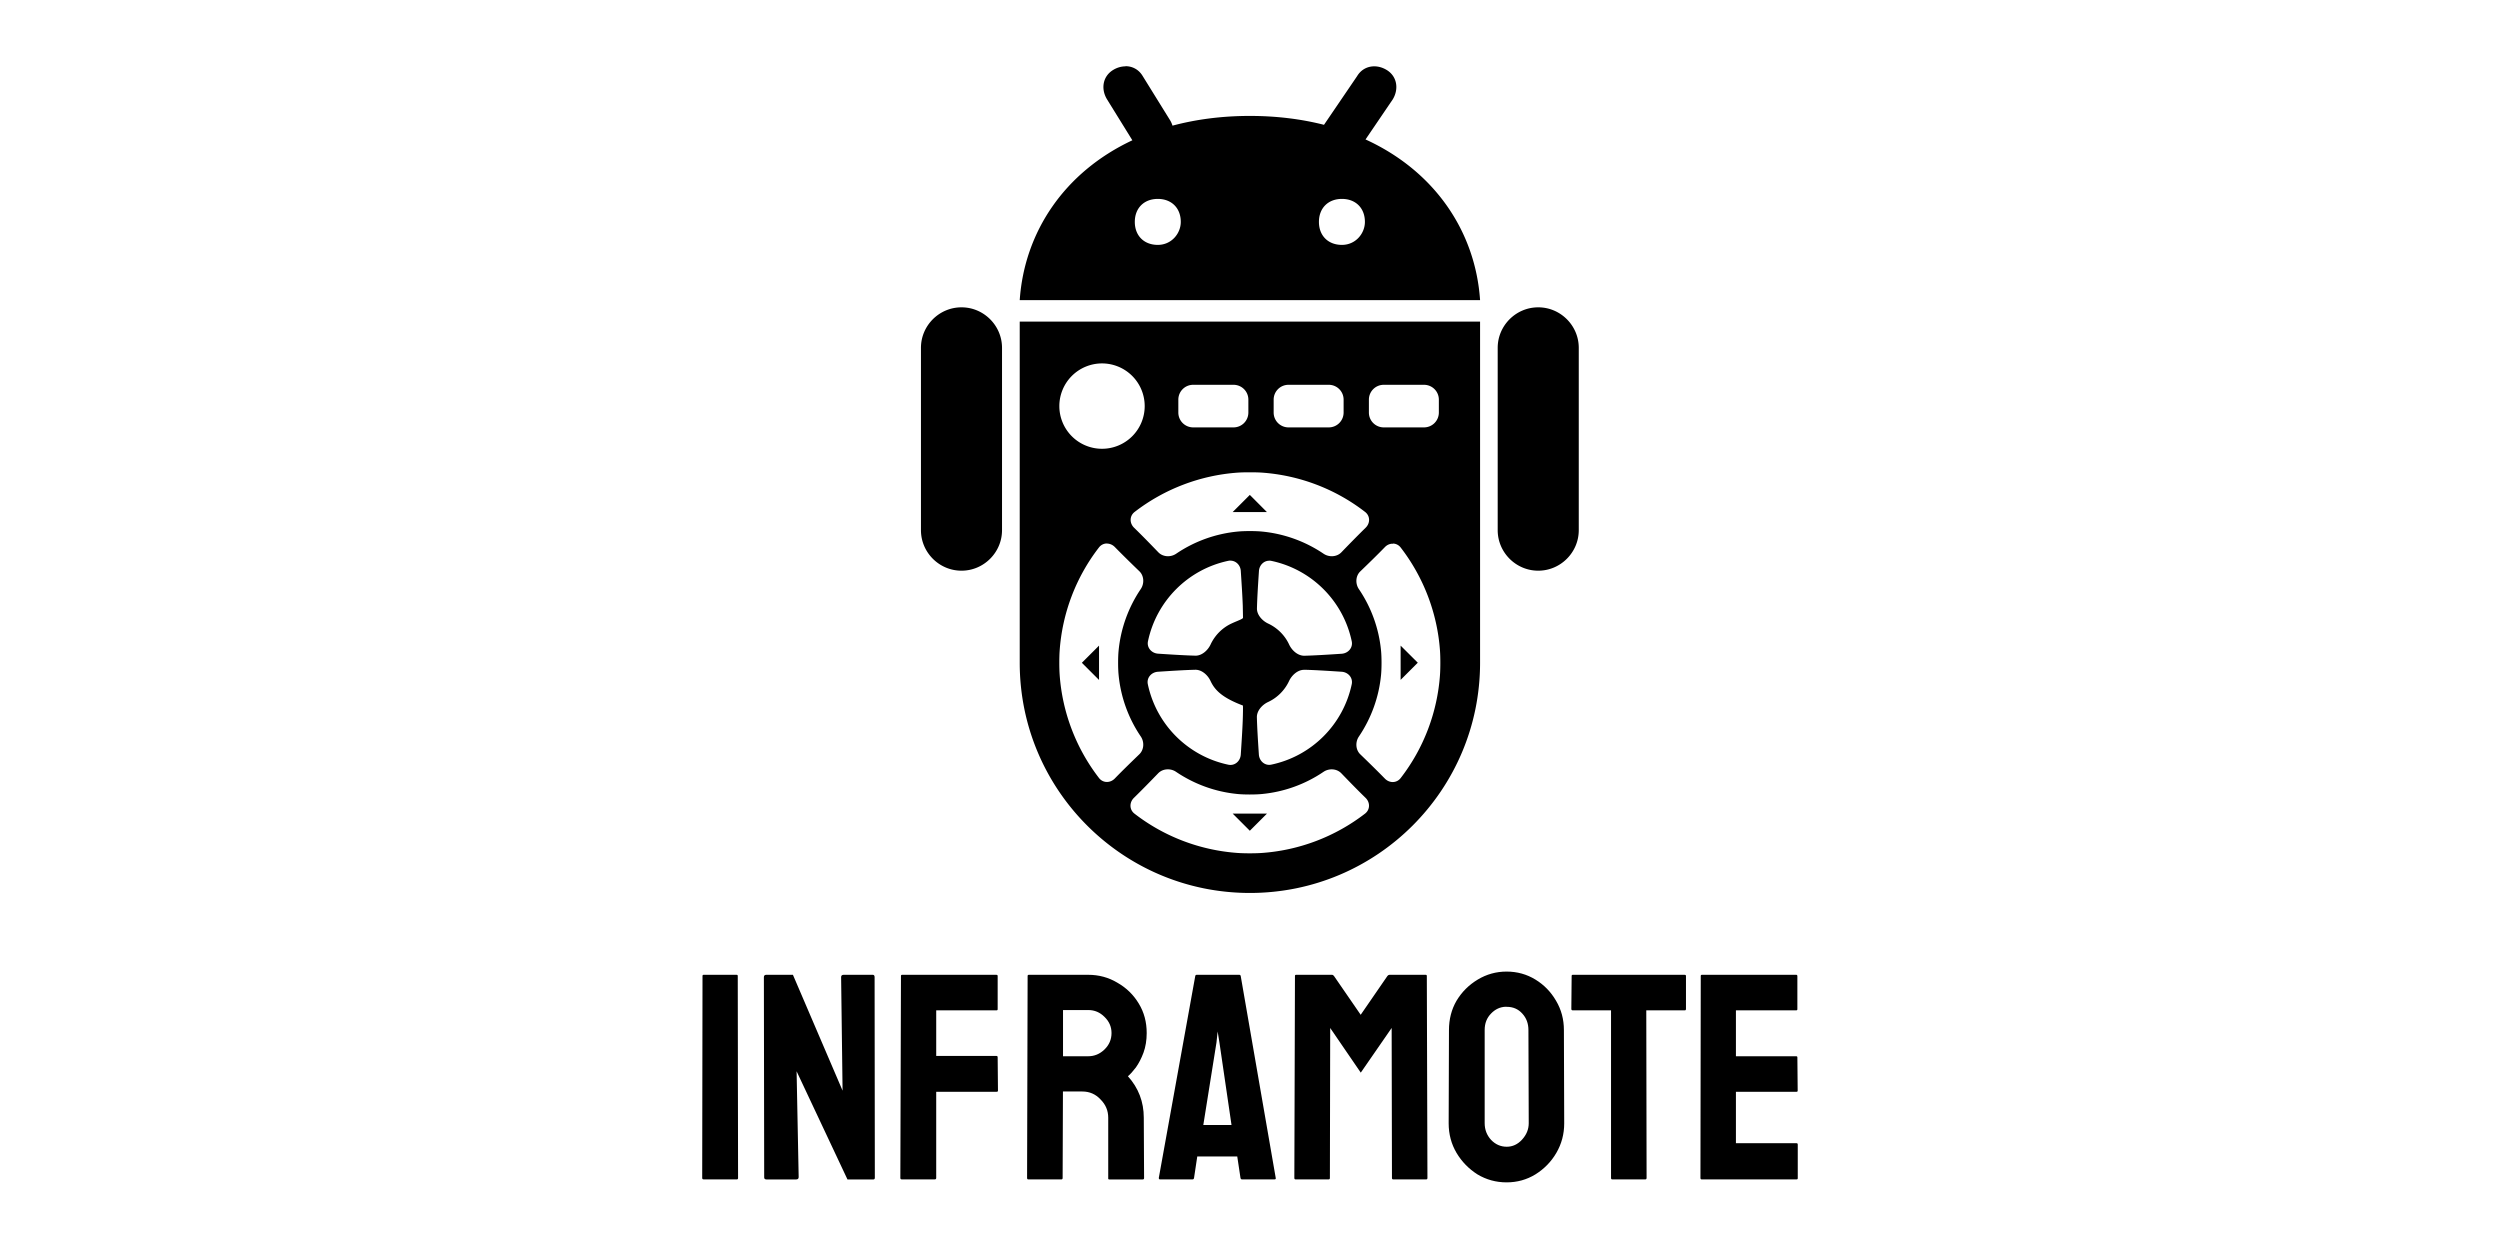 <?xml version="1.0" encoding="UTF-8" standalone="no"?>
<!-- Created with Inkscape (http://www.inkscape.org/) -->

<svg
   width="128"
   height="64"
   viewBox="0 0 33.867 16.933"
   version="1.1"
   id="svg1847"
   inkscape:version="1.1.2 (0a00cf5339, 2022-02-04, custom)"
   sodipodi:docname="screen.svg"
   xmlns:inkscape="http://www.inkscape.org/namespaces/inkscape"
   xmlns:sodipodi="http://sodipodi.sourceforge.net/DTD/sodipodi-0.dtd"
   xmlns="http://www.w3.org/2000/svg"
   xmlns:svg="http://www.w3.org/2000/svg">
  <sodipodi:namedview
     id="namedview1849"
     pagecolor="#ffffff"
     bordercolor="#999999"
     borderopacity="1"
     inkscape:pageshadow="0"
     inkscape:pageopacity="0"
     inkscape:pagecheckerboard="0"
     inkscape:document-units="mm"
     showgrid="false"
     fit-margin-top="0"
     fit-margin-left="0"
     fit-margin-right="0"
     fit-margin-bottom="0"
     inkscape:zoom="4.8176907"
     inkscape:cx="83.961388"
     inkscape:cy="16.501682"
     inkscape:window-width="1920"
     inkscape:window-height="974"
     inkscape:window-x="-11"
     inkscape:window-y="-11"
     inkscape:window-maximized="1"
     inkscape:current-layer="layer1"
     units="px"
     width="128px" />
  <defs
     id="defs1844" />
  <g
     inkscape:label="Layer 1"
     inkscape:groupmode="layer"
     id="layer1"
     transform="translate(18.56,37.324)">
    <g
       id="g2000"
       transform="matrix(1.038,0,0,1.038,0.061,1.746)">
      <path
         id="rect298643"
         style="fill:#000000;fill-opacity:1;stroke:none;stroke-width:0.084;stroke-linecap:round;stroke-linejoin:round;stroke-miterlimit:4;stroke-dasharray:none;stroke-dashoffset:7.975;stroke-opacity:1;paint-order:fill markers stroke;stop-color:#000000"
         inkscape:label="Body Layout"
         d="m -3.25,-36.774 c -0.053,0 -0.109,0.015 -0.16,0.046 -0.137,0.082 -0.165,0.247 -0.082,0.384 l 0.331,0.535 c -0.886,0.415 -1.409,1.196 -1.47,2.086 H 1.377 c -0.061,-0.898 -0.594,-1.685 -1.495,-2.097 l 0.356,-0.524 c 0.082,-0.137 0.055,-0.302 -0.082,-0.384 -0.137,-0.082 -0.302,-0.055 -0.384,0.082 l -0.432,0.635 c -0.295,-0.075 -0.618,-0.116 -0.967,-0.116 -0.366,0 -0.704,0.045 -1.01,0.127 -0.008,-0.024 -0.018,-0.048 -0.032,-0.071 l -0.357,-0.576 c -0.051,-0.086 -0.135,-0.129 -0.224,-0.129 z m 0.421,1.73 c 0.18,0 0.3,0.12 0.3,0.3 0,0.15 -0.12,0.3 -0.3,0.3 -0.18,0 -0.3,-0.12 -0.3,-0.3 0,-0.18 0.12,-0.3 0.3,-0.3 z m 2.403,0 c 0.18,0 0.3,0.12 0.3,0.3 0,0.15 -0.12,0.3 -0.3,0.3 -0.18,0 -0.3,-0.12 -0.3,-0.3 0,-0.18 0.12,-0.3 0.3,-0.3 z m -4.965,1.415 c -0.291,0 -0.529,0.238 -0.529,0.529 v 2.379 c 0,0.291 0.238,0.529 0.529,0.529 0.291,0 0.529,-0.238 0.529,-0.529 v -2.379 c 0,-0.291 -0.238,-0.529 -0.529,-0.529 z m 7.527,0 c -0.291,0 -0.529,0.238 -0.529,0.529 v 2.379 c 0,0.291 0.238,0.529 0.529,0.529 0.291,0 0.529,-0.238 0.529,-0.529 v -2.379 c 0,-0.291 -0.238,-0.529 -0.529,-0.529 z m -6.767,0.186 v 4.453 c 9e-7,1.659 1.345,3.004 3.004,3.004 1.659,-2e-6 3.004,-1.345 3.004,-3.004 v -4.453 z m 1.074,0.546 a 0.557,0.557 0 0 1 0.557,0.557 0.557,0.557 0 0 1 -0.557,0.557 0.557,0.557 0 0 1 -0.557,-0.557 0.557,0.557 0 0 1 0.557,-0.557 z m 1.19,0.279 h 0.526 c 0.107,0 0.194,0.086 0.194,0.194 v 0.168 c 0,0.107 -0.086,0.194 -0.194,0.194 h -0.526 c -0.107,0 -0.194,-0.086 -0.194,-0.194 v -0.168 c 0,-0.107 0.086,-0.194 0.194,-0.194 z m 1.243,0 h 0.526 c 0.107,0 0.194,0.086 0.194,0.194 v 0.168 c 0,0.107 -0.086,0.194 -0.194,0.194 H -1.123 c -0.107,0 -0.194,-0.086 -0.194,-0.194 v -0.168 c 0,-0.107 0.086,-0.194 0.194,-0.194 z m 1.243,0 h 0.526 c 0.107,0 0.194,0.086 0.194,0.194 v 0.168 c 0,0.107 -0.086,0.194 -0.194,0.194 H 0.12 c -0.107,0 -0.194,-0.086 -0.194,-0.194 v -0.168 c 0,-0.107 0.086,-0.194 0.194,-0.194 z m -1.747,1.142 c 0.056,0 0.112,0.001 0.155,0.004 0.49,0.034 0.96,0.212 1.349,0.513 0.068,0.052 0.069,0.146 0.008,0.206 -0.102,0.1 -0.209,0.209 -0.317,0.321 -0.059,0.062 -0.161,0.067 -0.232,0.019 -0.241,-0.163 -0.519,-0.263 -0.808,-0.29 -0.085,-0.008 -0.224,-0.008 -0.309,0 -0.29,0.027 -0.568,0.127 -0.808,0.29 -0.071,0.048 -0.172,0.043 -0.232,-0.019 -0.108,-0.112 -0.215,-0.222 -0.317,-0.321 -0.061,-0.06 -0.06,-0.154 0.008,-0.206 0.389,-0.3 0.859,-0.479 1.349,-0.513 0.043,-0.003 0.099,-0.004 0.155,-0.004 z m 0,0.295 -0.224,0.224 h 0.447 z m -1.869,0.635 c 0.037,-0.001 0.076,0.014 0.106,0.044 0.1,0.102 0.209,0.209 0.321,0.317 0.062,0.059 0.067,0.161 0.019,0.232 -0.163,0.241 -0.263,0.519 -0.29,0.808 -0.008,0.085 -0.008,0.224 0,0.309 0.027,0.29 0.127,0.568 0.29,0.808 0.048,0.071 0.043,0.172 -0.019,0.232 -0.112,0.108 -0.222,0.215 -0.321,0.317 -0.06,0.061 -0.154,0.06 -0.206,-0.008 -0.3,-0.389 -0.479,-0.859 -0.513,-1.349 -0.006,-0.085 -0.006,-0.224 0,-0.31 0.034,-0.49 0.212,-0.96 0.513,-1.349 0.026,-0.034 0.063,-0.051 0.1,-0.052 z m 3.738,0 c 0.037,0.001 0.074,0.018 0.1,0.052 0.3,0.389 0.479,0.859 0.513,1.349 0.006,0.085 0.006,0.224 0,0.31 -0.034,0.49 -0.212,0.96 -0.513,1.349 -0.052,0.068 -0.146,0.069 -0.206,0.008 -0.1,-0.102 -0.209,-0.209 -0.321,-0.317 -0.062,-0.059 -0.067,-0.161 -0.019,-0.232 0.163,-0.241 0.263,-0.519 0.29,-0.808 0.008,-0.085 0.008,-0.224 0,-0.309 -0.027,-0.29 -0.127,-0.568 -0.29,-0.808 -0.048,-0.071 -0.043,-0.172 0.019,-0.231 0.112,-0.108 0.222,-0.215 0.321,-0.317 0.03,-0.031 0.068,-0.046 0.106,-0.044 z m -2.119,0.223 c 0.07,0.002 0.127,0.059 0.132,0.134 0.01,0.156 0.021,0.313 0.026,0.456 l 0.003,0.155 c -3.14e-5,0.016 -0.071,0.039 -0.149,0.075 -0.121,0.056 -0.218,0.154 -0.274,0.274 -0.036,0.077 -0.115,0.149 -0.2,0.146 -0.151,-0.004 -0.319,-0.015 -0.486,-0.026 -0.085,-0.006 -0.149,-0.079 -0.131,-0.163 0.111,-0.526 0.523,-0.938 1.049,-1.049 0.01,-0.002 0.021,-0.003 0.031,-0.003 z m 0.5,1.7e-5 c 0.01,-2.17e-4 0.02,7.07e-4 0.031,0.003 0.526,0.111 0.938,0.523 1.049,1.049 0.018,0.084 -0.046,0.157 -0.131,0.163 -0.167,0.011 -0.335,0.022 -0.486,0.026 -0.086,0.002 -0.164,-0.069 -0.2,-0.146 -0.056,-0.121 -0.154,-0.218 -0.274,-0.274 -0.077,-0.036 -0.149,-0.115 -0.146,-0.2 0.004,-0.151 0.015,-0.319 0.026,-0.486 0.005,-0.075 0.062,-0.133 0.132,-0.134 z m -2.218,1.109 -0.224,0.224 0.224,0.224 z m 3.936,0 v 0.447 l 0.224,-0.224 z m -1.255,0.315 c 0.151,0.004 0.319,0.015 0.486,0.026 0.085,0.006 0.149,0.079 0.131,0.163 -0.111,0.526 -0.523,0.938 -1.049,1.049 -0.084,0.018 -0.157,-0.046 -0.163,-0.131 -0.011,-0.167 -0.022,-0.335 -0.026,-0.486 -0.002,-0.086 0.069,-0.164 0.146,-0.2 0.121,-0.056 0.218,-0.154 0.274,-0.274 0.036,-0.077 0.115,-0.149 0.2,-0.146 z m -1.426,1.6e-5 c 0.086,-0.002 0.164,0.069 0.2,0.146 0.056,0.121 0.154,0.219 0.423,0.321 l 8.494e-4,0.029 c 0,0 1.555e-4,0.069 -0.003,0.155 -0.005,0.144 -0.016,0.301 -0.026,0.457 -0.006,0.085 -0.079,0.149 -0.163,0.131 -0.526,-0.111 -0.939,-0.523 -1.05,-1.05 -0.018,-0.084 0.046,-0.157 0.131,-0.163 0.167,-0.011 0.335,-0.022 0.486,-0.026 z m -0.37,1.3 c 0.042,-0.003 0.085,0.008 0.12,0.032 0.241,0.163 0.519,0.263 0.808,0.29 0.085,0.008 0.224,0.008 0.309,0 0.29,-0.027 0.568,-0.127 0.808,-0.29 0.071,-0.048 0.172,-0.043 0.232,0.019 0.108,0.112 0.215,0.222 0.317,0.321 0.061,0.06 0.06,0.154 -0.008,0.206 -0.389,0.3 -0.859,0.479 -1.349,0.513 -0.085,0.006 -0.224,0.006 -0.31,0 -0.49,-0.034 -0.96,-0.212 -1.349,-0.513 -0.068,-0.052 -0.069,-0.146 -0.008,-0.206 0.102,-0.1 0.209,-0.209 0.317,-0.321 0.03,-0.031 0.07,-0.048 0.112,-0.051 z m 0.859,0.577 0.224,0.224 0.224,-0.224 z" />
      <path
         id="path7498"
         style="font-size:145.76px;line-height:1.25;font-family:Staatliches;-inkscape-font-specification:Staatliches;stroke-width:0.023"
         inkscape:label="I"
         d="m 1.723,-24.96 c -0.136,0 -0.261,0.035 -0.376,0.104 -0.115,0.069 -0.208,0.161 -0.277,0.276 -0.067,0.115 -0.099,0.243 -0.099,0.384 l -0.004,1.216 c 0,0.141 0.034,0.27 0.103,0.387 0.069,0.115 0.16,0.208 0.273,0.28 0.115,0.069 0.242,0.104 0.38,0.104 0.138,0 0.263,-0.035 0.376,-0.104 0.115,-0.072 0.206,-0.165 0.273,-0.28 0.069,-0.118 0.103,-0.247 0.103,-0.387 l -0.004,-1.216 c 0,-0.141 -0.034,-0.268 -0.103,-0.384 -0.067,-0.115 -0.156,-0.207 -0.269,-0.276 -0.113,-0.069 -0.238,-0.104 -0.376,-0.104 z m -10.479,0.042 c -0.01,0 -0.015,0.005 -0.015,0.015 l -0.004,2.636 c 0,0.013 0.006,0.019 0.019,0.019 h 0.434 c 0.01,0 0.015,-0.006 0.015,-0.019 l -0.004,-2.636 c 0,-0.01 -0.005,-0.015 -0.015,-0.015 z m 0.817,0 c -0.02,0 -0.031,0.01 -0.031,0.031 l 0.004,2.613 c 0,0.018 0.01,0.027 0.031,0.027 h 0.384 c 0.023,0 0.035,-0.01 0.035,-0.031 l -0.027,-1.381 0.664,1.412 h 0.338 c 0.013,0 0.019,-0.008 0.019,-0.023 l -0.003,-2.617 c 0,-0.02 -0.008,-0.031 -0.023,-0.031 h -0.38 c -0.023,0 -0.034,0.01 -0.034,0.031 l 0.019,1.481 -0.648,-1.512 z m 1.773,0 c -0.01,0 -0.015,0.005 -0.015,0.015 l -0.008,2.636 c 0,0.013 0.006,0.019 0.019,0.019 h 0.43 c 0.013,0 0.019,-0.006 0.019,-0.019 v -1.124 h 0.787 c 0.013,0 0.019,-0.005 0.019,-0.015 l -0.004,-0.434 c 0,-0.013 -0.005,-0.019 -0.015,-0.019 h -0.787 v -0.595 h 0.787 c 0.01,0 0.015,-0.005 0.015,-0.015 v -0.434 c 0,-0.01 -0.006,-0.015 -0.019,-0.015 z m 1.654,0 c -0.01,0 -0.016,0.005 -0.016,0.015 l -0.007,2.636 c 0,0.013 0.005,0.019 0.015,0.019 h 0.434 c 0.01,0 0.015,-0.006 0.015,-0.019 l 0.004,-1.128 h 0.253 c 0.095,0 0.174,0.035 0.238,0.104 0.067,0.067 0.1,0.146 0.1,0.238 v 0.795 c 0,0.008 0.005,0.011 0.015,0.011 h 0.434 c 0.013,0 0.019,-0.006 0.019,-0.019 l -0.004,-0.787 c 0,-0.207 -0.069,-0.388 -0.207,-0.541 0.031,-0.026 0.065,-0.064 0.104,-0.115 0.038,-0.054 0.071,-0.117 0.099,-0.192 0.028,-0.077 0.042,-0.163 0.042,-0.257 0,-0.143 -0.034,-0.271 -0.103,-0.384 -0.069,-0.115 -0.162,-0.206 -0.28,-0.273 -0.115,-0.069 -0.242,-0.103 -0.38,-0.103 z m 2.191,0 c -0.01,0 -0.017,0.005 -0.019,0.015 l -0.476,2.636 c 0,0.013 0.005,0.019 0.015,0.019 h 0.426 c 0.01,0 0.017,-0.006 0.019,-0.019 l 0.042,-0.28 H -1.792 l 0.042,0.28 c 0.003,0.013 0.009,0.019 0.019,0.019 h 0.426 c 0.013,0 0.018,-0.006 0.015,-0.019 l -0.457,-2.636 c -0.003,-0.01 -0.009,-0.015 -0.019,-0.015 z m 1.297,0 c -0.01,0 -0.015,0.005 -0.015,0.015 l -0.008,2.636 c 0,0.013 0.005,0.019 0.015,0.019 h 0.434 c 0.01,0 0.015,-0.006 0.015,-0.019 l 0.004,-1.957 0.399,0.583 0.403,-0.583 0.004,1.957 c 0,0.013 0.005,0.019 0.015,0.019 H 0.675 c 0.01,0 0.015,-0.006 0.015,-0.019 l -0.008,-2.636 c 0,-0.01 -0.005,-0.015 -0.015,-0.015 H 0.195 c -0.01,0 -0.019,0.005 -0.027,0.015 l -0.349,0.507 -0.349,-0.507 c -0.008,-0.01 -0.016,-0.015 -0.027,-0.015 z m 3.611,0 c -0.01,0 -0.015,0.005 -0.015,0.015 l -0.004,0.43 c 0,0.013 0.006,0.019 0.019,0.019 h 0.499 v 2.187 c 0,0.013 0.005,0.019 0.015,0.019 h 0.433 c 0.01,0 0.016,-0.006 0.016,-0.019 l -0.004,-2.187 h 0.503 c 0.01,0 0.015,-0.006 0.015,-0.019 v -0.43 c 0,-0.01 -0.006,-0.015 -0.019,-0.015 z m 1.685,0 c -0.01,0 -0.015,0.005 -0.015,0.015 l -0.004,2.636 c 0,0.013 0.005,0.019 0.015,0.019 h 1.24 c 0.01,0 0.015,-0.005 0.015,-0.015 v -0.438 c 0,-0.013 -0.005,-0.019 -0.015,-0.019 H 4.716 v -0.671 h 0.791 c 0.01,-1e-6 0.015,-0.005 0.015,-0.015 l -0.004,-0.434 c 0,-0.01 -0.005,-0.015 -0.015,-0.015 H 4.716 v -0.599 h 0.787 c 0.01,0 0.015,-0.005 0.015,-0.015 v -0.43 c 0,-0.013 -0.005,-0.019 -0.015,-0.019 z m -2.562,0.418 c 0.005,-2.24e-4 0.01,0 0.015,0 0.082,0 0.15,0.029 0.203,0.088 0.054,0.059 0.08,0.13 0.08,0.215 l 0.004,1.216 c 0,0.079 -0.029,0.151 -0.088,0.215 -0.056,0.061 -0.123,0.092 -0.199,0.092 -0.079,0 -0.147,-0.03 -0.204,-0.089 -0.056,-0.061 -0.084,-0.134 -0.084,-0.219 v -1.216 c 0,-0.087 0.028,-0.158 0.084,-0.215 0.053,-0.055 0.116,-0.085 0.189,-0.088 z m -5.776,0.042 h 0.33 c 0.082,0 0.152,0.03 0.211,0.089 0.061,0.059 0.092,0.129 0.092,0.211 0,0.084 -0.031,0.156 -0.092,0.215 -0.061,0.059 -0.132,0.088 -0.211,0.088 h -0.33 z m 2.018,0.28 0.023,0.142 0.158,1.078 h -0.368 l 0.172,-1.078 z" />
    </g>
  </g>
</svg>

